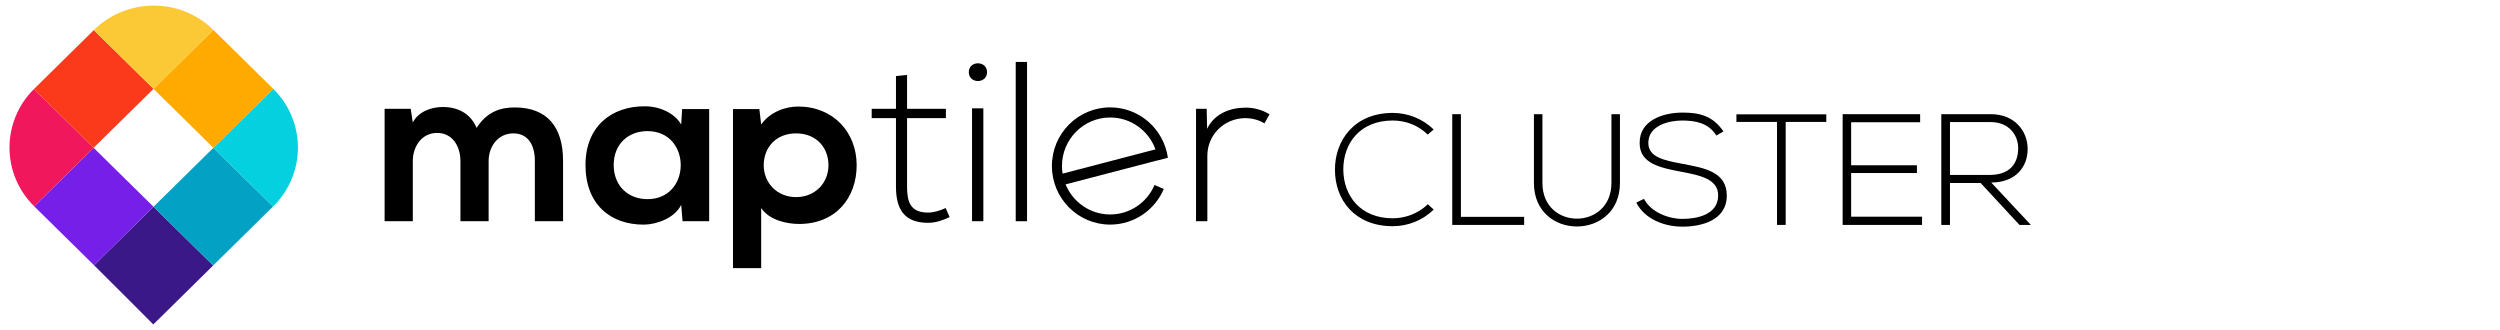 <svg id="cluster" width="318" height="42" viewBox="0 0 418 55" fill="none" xmlns="http://www.w3.org/2000/svg">
<path d="M15.728 44.25C18.433 46.913 25.631 54.136 25.628 54.143C25.602 54.19 32.78 47.096 35.639 44.283L25.666 34.467L15.728 44.25Z" fill="#3A1888"/>
<path d="M25.666 34.467L35.639 44.283C35.654 44.267 35.672 44.248 35.688 44.234L45.651 34.427L35.679 24.61L25.666 34.467Z" fill="#03A1C4"/>
<path d="M45.651 34.427L45.677 34.401C51.187 28.976 51.191 20.184 45.693 14.753L35.679 24.61L45.651 34.427Z" fill="#05D0DF"/>
<path d="M15.653 24.61L5.717 34.392C5.719 34.394 5.72 34.398 5.724 34.401L15.712 44.234C15.717 44.239 15.723 44.244 15.729 44.25L25.666 34.467L15.653 24.61Z" fill="#761FE8"/>
<path d="M25.666 14.753L35.679 24.611L45.693 14.753C45.685 14.748 45.682 14.743 45.676 14.737L35.688 4.905C35.686 4.901 35.682 4.899 35.679 4.896L25.666 14.753Z" fill="#FFAA01"/>
<path d="M5.674 14.787C0.212 20.218 0.226 28.978 5.717 34.392L15.652 24.611L5.674 14.787Z" fill="#F1175D"/>
<path d="M25.666 14.753L15.687 4.93L5.724 14.737C5.707 14.753 5.691 14.771 5.674 14.787L15.652 24.611L25.666 14.753Z" fill="#FB3A1B"/>
<path d="M35.679 4.896C30.162 -0.526 21.226 -0.522 15.712 4.904L15.687 4.929L25.666 14.753L35.679 4.896Z" fill="#FBC935"/>
<path d="M76.984 36.885V26.839C76.984 24.366 75.669 22.121 73.078 22.121C70.526 22.121 69.02 24.366 69.02 26.839V36.885H64.306V18.088H68.672L69.02 20.373C70.026 18.469 72.228 17.784 74.043 17.784C76.326 17.784 78.606 18.698 79.688 21.285C81.389 18.621 83.594 17.86 86.065 17.86C91.478 17.86 94.144 21.132 94.144 26.764V36.885H89.428V26.764C89.428 24.291 88.385 22.197 85.836 22.197C83.283 22.197 81.698 24.366 81.698 26.839V36.885H76.984Z" fill="currentColor"/>
<path d="M114.05 18.127H118.573V36.884H114.127L113.895 34.146C112.814 36.352 109.838 37.416 107.711 37.455C102.07 37.494 97.894 34.068 97.894 27.485C97.894 21.018 102.263 17.633 107.829 17.67C110.379 17.67 112.813 18.849 113.895 20.714L114.05 18.127ZM102.61 27.486C102.61 31.062 105.122 33.194 108.253 33.194C115.673 33.194 115.673 21.817 108.253 21.817C105.122 21.817 102.61 23.91 102.61 27.486Z" fill="currentColor"/>
<path d="M122.555 44.726V18.128H126.963L127.269 20.715C128.739 18.621 131.291 17.709 133.455 17.709C139.328 17.709 143.235 22.009 143.235 27.525C143.235 33.004 139.716 37.342 133.609 37.342C131.601 37.342 128.623 36.731 127.269 34.678V44.725H122.555V44.726ZM138.52 27.525C138.52 24.596 136.509 22.197 133.108 22.197C129.706 22.197 127.695 24.596 127.695 27.525C127.695 30.453 129.899 32.853 133.108 32.853C136.317 32.853 138.52 30.454 138.52 27.525Z" fill="currentColor"/>
<path d="M151.661 12.42V18.088H158.155V19.648H151.661V31.101C151.661 33.65 152.203 35.439 155.179 35.439C156.106 35.439 157.15 35.134 158.116 34.678L158.773 36.197C157.574 36.772 156.375 37.151 155.179 37.151C151.121 37.151 149.806 34.792 149.806 31.101V19.648H145.747V18.089H149.806V12.61L151.661 12.42Z" fill="currentColor"/>
<path d="M165.036 11.963C165.036 13.941 161.982 13.941 161.982 11.963C161.982 9.985 165.036 9.985 165.036 11.963ZM162.524 18.013V36.885H164.416V18.013H162.524Z" fill="currentColor"/>
<path d="M171.722 10.252V36.885H169.828V10.252H171.722Z" fill="currentColor"/>
<path d="M201.755 18.088L201.832 21.439C203.031 18.887 205.737 17.899 208.172 17.899C209.603 17.861 210.991 18.241 212.268 19.003L211.417 20.525C210.415 19.916 209.291 19.649 208.172 19.649C204.614 19.688 201.87 22.502 201.87 25.928V36.885H199.976V18.088H201.755Z" fill="currentColor"/>
<path d="M178.163 30.673C178.164 30.675 178.166 30.677 178.166 30.679L193.625 26.651C193.624 26.645 193.623 26.639 193.623 26.634L178.163 30.673Z" fill="currentColor"/>
<path d="M185.621 35.755C182.256 35.755 179.373 33.679 178.167 30.731H178.156L178.165 30.73C178.165 30.729 178.164 30.727 178.163 30.725L193.622 26.685C193.622 26.692 193.623 26.698 193.624 26.704L195.27 26.275C194.605 21.514 190.539 17.85 185.621 17.85C180.239 17.85 175.878 22.237 175.878 27.649C175.878 33.06 180.239 37.449 185.621 37.449C189.646 37.449 193.101 34.993 194.587 31.491L193.036 30.828C191.808 33.723 188.95 35.755 185.621 35.755ZM177.562 27.648C177.562 23.172 181.17 19.543 185.621 19.543C189.101 19.543 192.066 21.761 193.195 24.87L177.663 28.927C177.597 28.51 177.562 28.084 177.562 27.648Z" fill="currentColor"/>
<path d="M239.707 34.938C237.828 36.79 235.334 37.716 232.865 37.716C226.533 37.716 223.231 33.351 223.205 28.351C223.152 23.405 226.425 18.776 232.865 18.776C235.334 18.776 237.828 19.702 239.707 21.554L238.714 22.4C237.104 20.813 234.984 20.046 232.865 20.046C227.391 20.046 224.574 23.855 224.6 28.299C224.655 32.637 227.445 36.392 232.865 36.392C234.985 36.392 237.131 35.599 238.741 34.039L239.707 34.938Z" fill="currentColor"/>
<path d="M244.264 18.987V36.153H254.837V37.502H242.816V18.987H244.264Z" fill="currentColor"/>
<path d="M270.854 18.987V30.494C270.854 40.174 256.472 40.201 256.472 30.494V18.987H257.893V30.494C257.893 38.455 269.431 38.428 269.431 30.494V18.987H270.854Z" fill="currentColor"/>
<path d="M286.977 22.558C285.609 20.388 283.409 20.071 281.289 20.045C279.088 20.045 275.601 20.838 275.601 23.801C275.601 26.154 278.176 26.71 281.343 27.293C284.965 27.98 288.722 28.615 288.722 32.609C288.695 36.788 284.429 37.793 281.289 37.793C278.364 37.793 275.037 36.603 273.588 33.773L274.876 33.138C276.029 35.386 278.982 36.496 281.289 36.496C283.597 36.496 287.273 35.862 287.273 32.582C287.299 29.805 284.186 29.197 281.101 28.615C277.667 27.953 274.152 27.266 274.152 23.854C274.071 19.939 278.204 18.722 281.289 18.722C283.973 18.722 286.306 19.146 288.159 21.87L286.977 22.558Z" fill="currentColor"/>
<path d="M297.117 20.282H290.329V19.013H305.354V20.282H298.566V37.502H297.117V20.282H297.117Z" fill="currentColor"/>
<path d="M309.51 27.53H320.511V28.827H309.51V36.127H321.37V37.502H308.089V18.987H321.048V20.336H309.51V27.53H309.51Z" fill="currentColor"/>
<path d="M339.56 37.502H337.655L331.161 30.493H326.036V37.502H324.586V18.987C327.351 18.987 330.088 18.987 332.851 18.987C336.93 18.987 338.996 21.87 339.024 24.753C339.05 27.769 337.038 30.414 332.932 30.414L339.56 37.502ZM326.036 29.144H332.69C335.964 29.144 337.413 27.319 337.44 24.727C337.467 22.558 335.964 20.309 332.851 20.309H326.036V29.144Z" fill="currentColor"/>
</svg>
